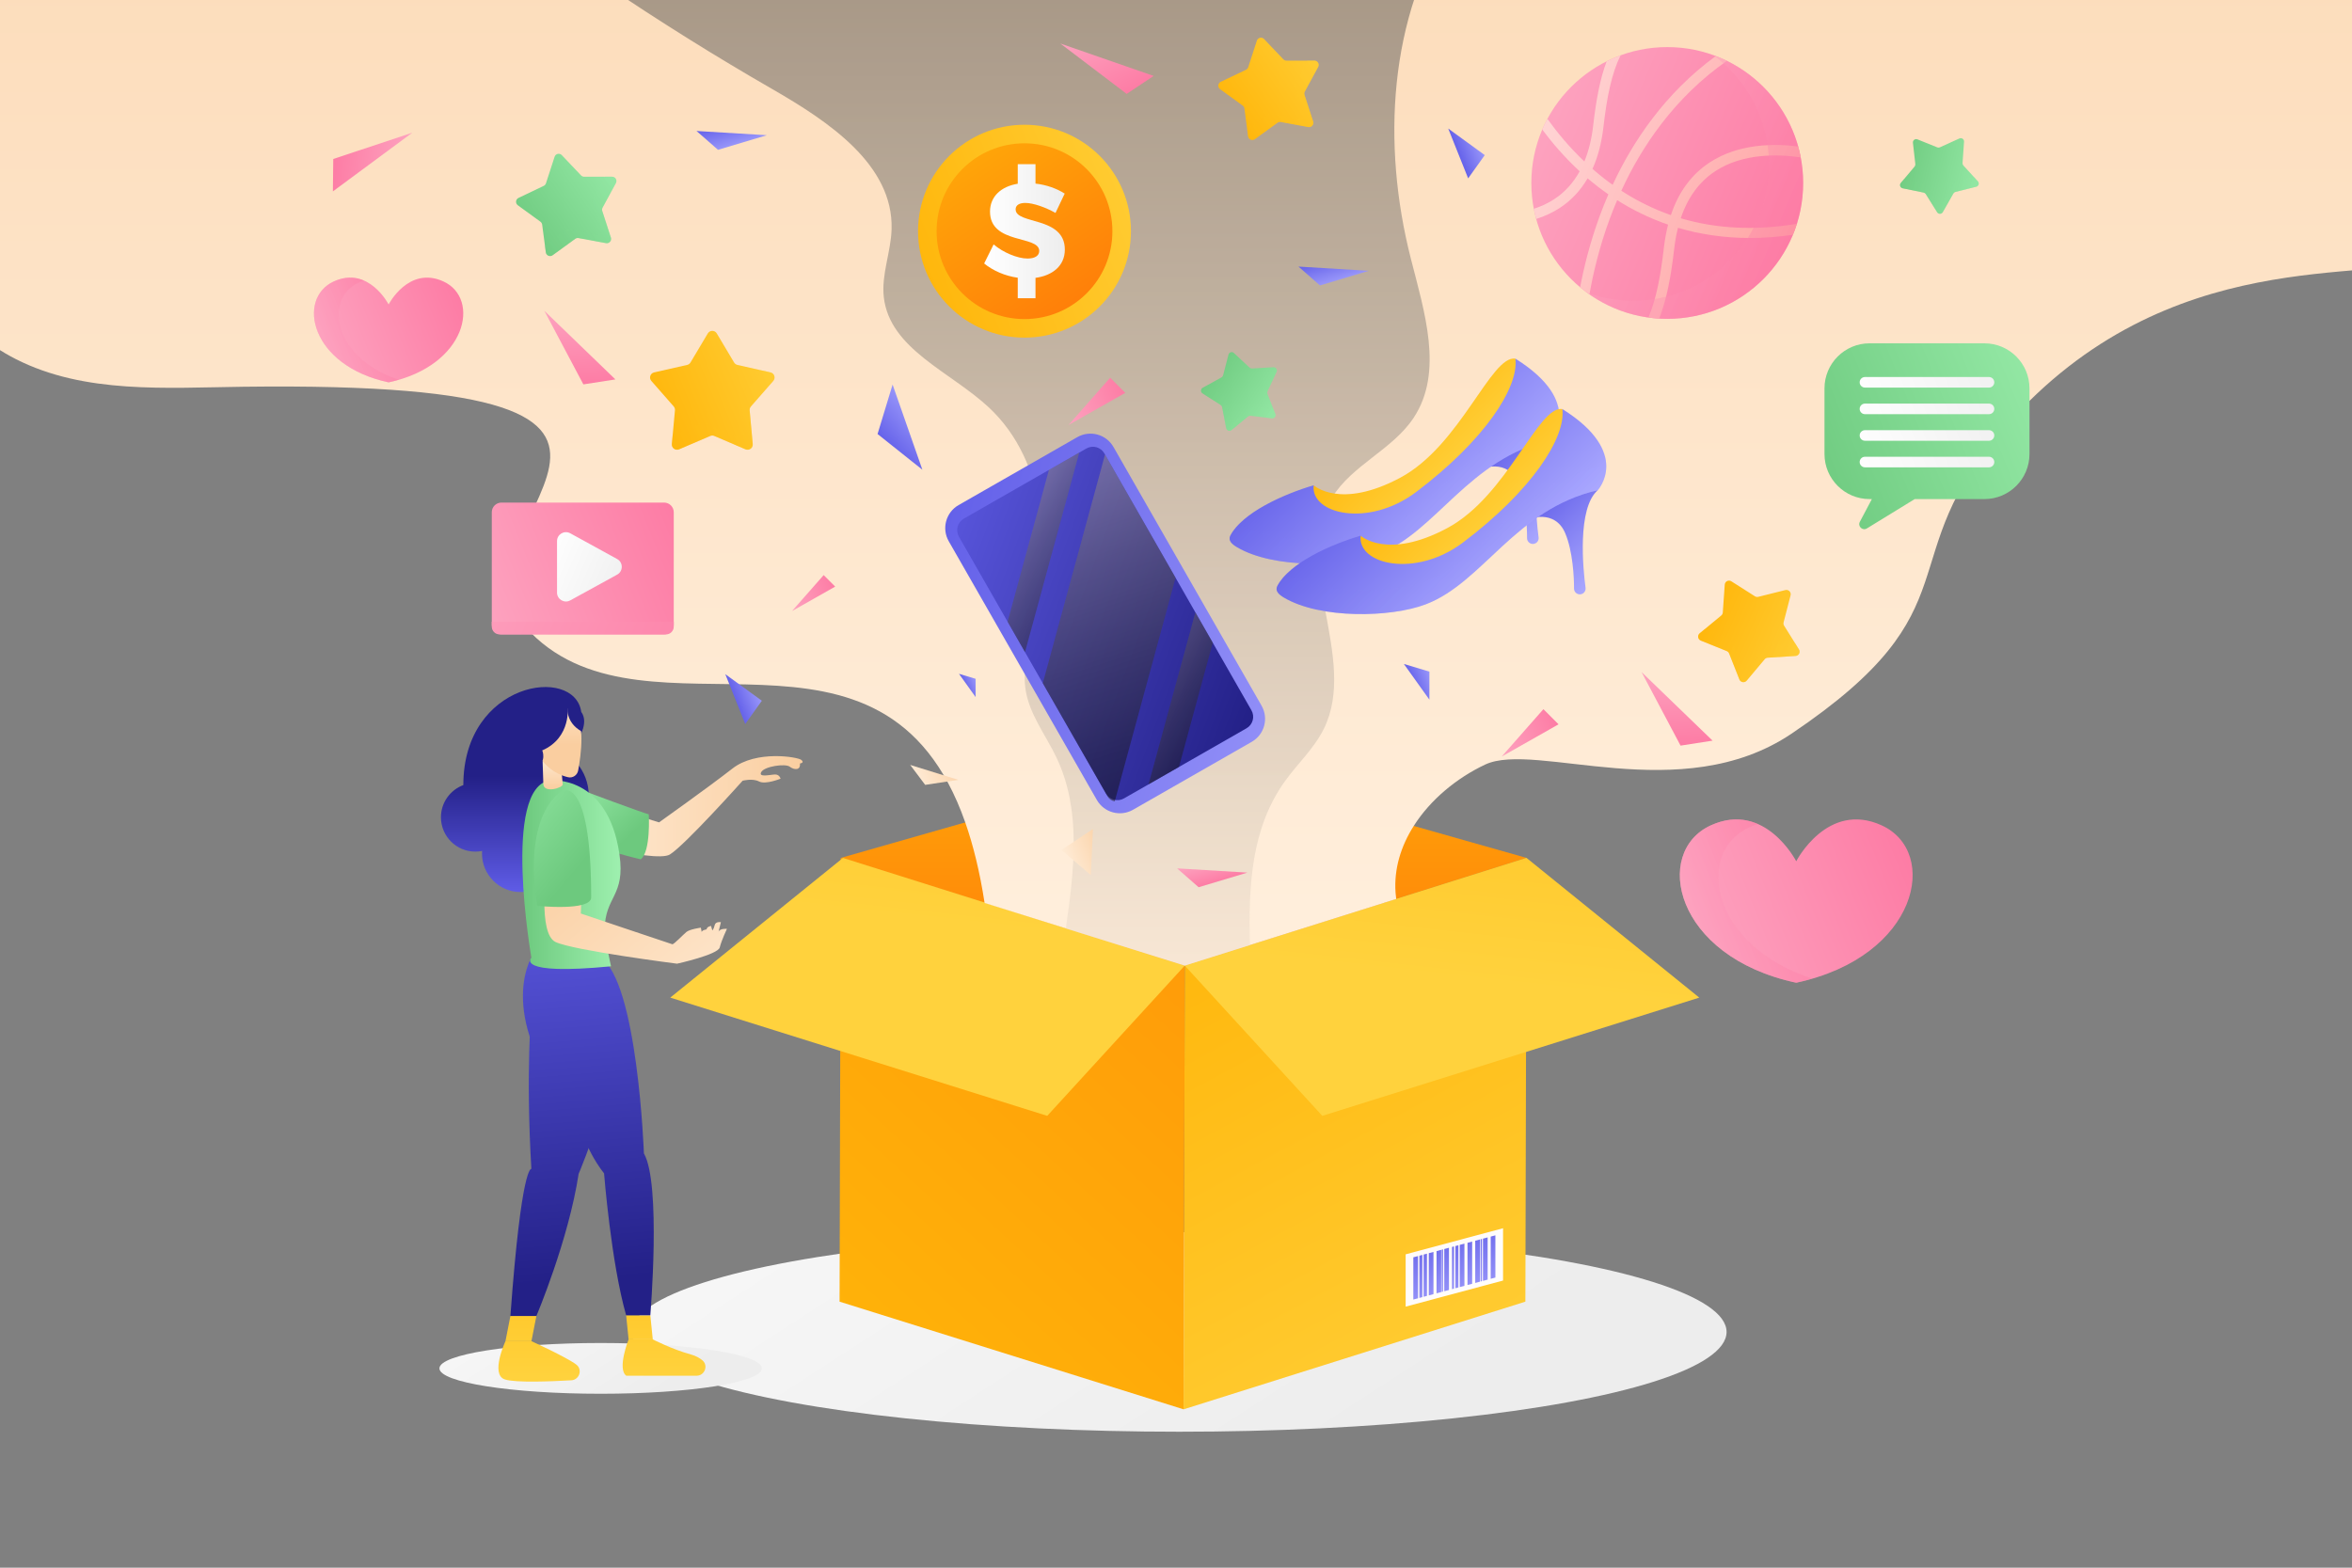 <?xml version="1.0" encoding="utf-8"?>
<!-- Generator: Adobe Illustrator 27.5.0, SVG Export Plug-In . SVG Version: 6.00 Build 0)  -->
<svg version="1.1" xmlns="http://www.w3.org/2000/svg" xmlns:xlink="http://www.w3.org/1999/xlink" x="0px" y="0px"
	 viewBox="0 0 750 500" style="enable-background:new 0 0 750 500;" xml:space="preserve">

<rect x="0" y="0" width="750" height="500" fill="#808080" stroke="none"/>

<g id="OBJECTS">
	<g>
		<defs>
			<rect id="SVGID_00000121256116390399913950000013948734626250381986_" width="750" height="500"/>
		</defs>
		<clipPath id="SVGID_00000170992745136860491140000007225938116720271534_">
			<use xlink:href="#SVGID_00000121256116390399913950000013948734626250381986_"  style="overflow:visible;"/>
		</clipPath>
		
			<linearGradient id="SVGID_00000060007411289336697060000007205460578582339477_" gradientUnits="userSpaceOnUse" x1="241.259" y1="216.819" x2="407.571" y2="473.474">
			<stop  offset="0" style="stop-color:#FFFFFF"/>
			<stop  offset="1" style="stop-color:#EDEDED"/>
		</linearGradient>
		
			<ellipse style="clip-path:url(#SVGID_00000170992745136860491140000007225938116720271534_);fill:url(#SVGID_00000060007411289336697060000007205460578582339477_);" cx="376.038" cy="424.811" rx="174.525" ry="31.825"/>
		<g style="clip-path:url(#SVGID_00000170992745136860491140000007225938116720271534_);">
			<g>
				<g>
					<g>
						<g style="enable-background:new    ;">
							<g>
								
									<linearGradient id="SVGID_00000009556597444374138030000013939663110103848866_" gradientUnits="userSpaceOnUse" x1="377.438" y1="206.775" x2="377.438" y2="313.341">
									<stop  offset="0.02" style="stop-color:#FFB509"/>
									<stop  offset="1" style="stop-color:#FF8009"/>
								</linearGradient>
								<polygon style="fill:url(#SVGID_00000009556597444374138030000013939663110103848866_);" points="486.781,273.627 
									377.794,307.966 268.094,273.628 377.081,242.519 								"/>
							</g>
							<g>
								
									<linearGradient id="SVGID_00000034781639363524197930000015164790173828767162_" gradientUnits="userSpaceOnUse" x1="385.147" y1="274.286" x2="492.72" y2="474.231">
									<stop  offset="0.02" style="stop-color:#FFB509"/>
									<stop  offset="1" style="stop-color:#FFD23D"/>
								</linearGradient>
								<polygon style="fill:url(#SVGID_00000034781639363524197930000015164790173828767162_);" points="486.781,273.627 
									486.408,415.151 377.42,449.49 377.794,307.966 								"/>
							</g>
							<g>
								
									<linearGradient id="SVGID_00000014623808930323207030000015568260357068787866_" gradientUnits="userSpaceOnUse" x1="250.554" y1="440.356" x2="506.625" y2="160.899">
									<stop  offset="0.02" style="stop-color:#FFB509"/>
									<stop  offset="1" style="stop-color:#FF8009"/>
								</linearGradient>
								<polygon style="fill:url(#SVGID_00000014623808930323207030000015568260357068787866_);" points="377.794,307.966 
									377.42,449.49 267.72,415.152 268.094,273.628 								"/>
							</g>
						</g>
					</g>
					
						<linearGradient id="SVGID_00000016757829844783611560000003665114035282924717_" gradientUnits="userSpaceOnUse" x1="479.826" y1="133.08" x2="459.949" y2="311.979">
						<stop  offset="0.02" style="stop-color:#FFB509"/>
						<stop  offset="1" style="stop-color:#FFD23D"/>
					</linearGradient>
					<polygon style="fill:url(#SVGID_00000016757829844783611560000003665114035282924717_);" points="377.794,307.966 
						421.65,355.893 541.86,318.18 486.781,273.627 					"/>
					
						<linearGradient id="SVGID_00000098901457870538807060000009617458213591425964_" gradientUnits="userSpaceOnUse" x1="317.761" y1="115.072" x2="297.883" y2="293.971">
						<stop  offset="0.02" style="stop-color:#FFB509"/>
						<stop  offset="1" style="stop-color:#FFD23D"/>
					</linearGradient>
					<polygon style="fill:url(#SVGID_00000098901457870538807060000009617458213591425964_);" points="377.794,307.966 
						333.938,355.893 213.728,318.18 268.807,273.627 					"/>
				</g>
				<g>
					
						<linearGradient id="SVGID_00000086651745166997003330000018182805973769077657_" gradientUnits="userSpaceOnUse" x1="484.217" y1="422.638" x2="447.511" y2="382.108" gradientTransform="matrix(1 -0.268 0 1 0 128.427)">
						<stop  offset="0" style="stop-color:#FFFFFF"/>
						<stop  offset="1" style="stop-color:#FFFAF7"/>
					</linearGradient>
					<polygon style="fill:url(#SVGID_00000086651745166997003330000018182805973769077657_);" points="479.29,408.42 
						448.233,416.741 448.233,400.054 479.29,391.733 					"/>
					<g>
						
							<linearGradient id="SVGID_00000052066248154430302310000010799742314008895902_" gradientUnits="userSpaceOnUse" x1="443.505" y1="391.108" x2="460.121" y2="409.874" gradientTransform="matrix(1 -0.268 0 1 0 128.427)">
							<stop  offset="0.023" style="stop-color:#605DE8"/>
							<stop  offset="1" style="stop-color:#AAA8FF"/>
						</linearGradient>
						<polygon style="fill:url(#SVGID_00000052066248154430302310000010799742314008895902_);" points="452.169,414.076 
							450.68,414.475 450.68,401.009 452.169,400.611 						"/>
						
							<linearGradient id="SVGID_00000050635591744652675860000002247853369452590978_" gradientUnits="userSpaceOnUse" x1="446.784" y1="391.34" x2="462.968" y2="409.619" gradientTransform="matrix(1 -0.268 0 1 0 128.427)">
							<stop  offset="0.023" style="stop-color:#605DE8"/>
							<stop  offset="1" style="stop-color:#AAA8FF"/>
						</linearGradient>
						<polygon style="fill:url(#SVGID_00000050635591744652675860000002247853369452590978_);" points="455.025,413.31 
							453.97,413.593 453.97,400.128 455.025,399.845 						"/>
						
							<linearGradient id="SVGID_00000183955402533768277650000012428500882142089863_" gradientUnits="userSpaceOnUse" x1="452.515" y1="391.674" x2="468.078" y2="409.251" gradientTransform="matrix(1 -0.268 0 1 0 128.427)">
							<stop  offset="0.023" style="stop-color:#605DE8"/>
							<stop  offset="1" style="stop-color:#AAA8FF"/>
						</linearGradient>
						<polygon style="fill:url(#SVGID_00000183955402533768277650000012428500882142089863_);" points="460.148,411.938 
							459.718,412.053 459.718,398.588 460.148,398.473 						"/>
						
							<linearGradient id="SVGID_00000111189184880332964380000008225901295623136131_" gradientUnits="userSpaceOnUse" x1="464.915" y1="391.674" x2="480.478" y2="409.25" gradientTransform="matrix(1 -0.268 0 1 0 128.427)">
							<stop  offset="0.023" style="stop-color:#605DE8"/>
							<stop  offset="1" style="stop-color:#AAA8FF"/>
						</linearGradient>
						<polygon style="fill:url(#SVGID_00000111189184880332964380000008225901295623136131_);" points="472.547,408.616 
							472.117,408.731 472.117,395.266 472.547,395.15 						"/>
						
							<linearGradient id="SVGID_00000177478913259987753410000005150299103277457321_" gradientUnits="userSpaceOnUse" x1="456.903" y1="391.392" x2="472.989" y2="409.56" gradientTransform="matrix(1 -0.268 0 1 0 128.427)">
							<stop  offset="0.023" style="stop-color:#605DE8"/>
							<stop  offset="1" style="stop-color:#AAA8FF"/>
						</linearGradient>
						<polygon style="fill:url(#SVGID_00000177478913259987753410000005150299103277457321_);" points="465.048,410.625 
							464.092,410.881 464.092,397.416 465.048,397.16 						"/>
						
							<linearGradient id="SVGID_00000091719880258736003970000015825165468412260263_" gradientUnits="userSpaceOnUse" x1="445.416" y1="391.393" x2="461.503" y2="409.561" gradientTransform="matrix(1 -0.268 0 1 0 128.427)">
							<stop  offset="0.023" style="stop-color:#605DE8"/>
							<stop  offset="1" style="stop-color:#AAA8FF"/>
						</linearGradient>
						<polygon style="fill:url(#SVGID_00000091719880258736003970000015825165468412260263_);" points="453.562,413.703 
							452.605,413.959 452.605,400.494 453.562,400.237 						"/>
						
							<linearGradient id="SVGID_00000121989517911742561800000002284754453557854872_" gradientUnits="userSpaceOnUse" x1="448.44" y1="391.107" x2="465.056" y2="409.874" gradientTransform="matrix(1 -0.268 0 1 0 128.427)">
							<stop  offset="0.023" style="stop-color:#605DE8"/>
							<stop  offset="1" style="stop-color:#AAA8FF"/>
						</linearGradient>
						<polygon style="fill:url(#SVGID_00000121989517911742561800000002284754453557854872_);" points="457.104,412.754 
							455.615,413.152 455.615,399.687 457.104,399.288 						"/>
						
							<linearGradient id="SVGID_00000183215294858359663260000004041128506565456020_" gradientUnits="userSpaceOnUse" x1="450.907" y1="391.107" x2="467.523" y2="409.874" gradientTransform="matrix(1 -0.268 0 1 0 128.427)">
							<stop  offset="0.023" style="stop-color:#605DE8"/>
							<stop  offset="1" style="stop-color:#AAA8FF"/>
						</linearGradient>
						<polygon style="fill:url(#SVGID_00000183215294858359663260000004041128506565456020_);" points="459.571,412.092 
							458.082,412.491 458.082,399.026 459.571,398.627 						"/>
						
							<linearGradient id="SVGID_00000071562134446270018490000010872414528548778683_" gradientUnits="userSpaceOnUse" x1="453.375" y1="391.107" x2="469.991" y2="409.874" gradientTransform="matrix(1 -0.268 0 1 0 128.427)">
							<stop  offset="0.023" style="stop-color:#605DE8"/>
							<stop  offset="1" style="stop-color:#AAA8FF"/>
						</linearGradient>
						<polygon style="fill:url(#SVGID_00000071562134446270018490000010872414528548778683_);" points="462.039,411.431 
							460.55,411.83 460.55,398.365 462.039,397.966 						"/>
						
							<linearGradient id="SVGID_00000091732676877648790670000015751527126457651616_" gradientUnits="userSpaceOnUse" x1="455.82" y1="391.567" x2="471.581" y2="409.368" gradientTransform="matrix(1 -0.268 0 1 0 128.427)">
							<stop  offset="0.023" style="stop-color:#605DE8"/>
							<stop  offset="1" style="stop-color:#AAA8FF"/>
						</linearGradient>
						<polygon style="fill:url(#SVGID_00000091732676877648790670000015751527126457651616_);" points="463.646,411 
							463.017,411.169 463.017,397.704 463.646,397.535 						"/>
						
							<linearGradient id="SVGID_00000026164666385973046830000002252004667984681105_" gradientUnits="userSpaceOnUse" x1="458.309" y1="391.107" x2="474.926" y2="409.873" gradientTransform="matrix(1 -0.268 0 1 0 128.427)">
							<stop  offset="0.023" style="stop-color:#605DE8"/>
							<stop  offset="1" style="stop-color:#AAA8FF"/>
						</linearGradient>
						<polygon style="fill:url(#SVGID_00000026164666385973046830000002252004667984681105_);" points="466.973,410.109 
							465.485,410.508 465.485,397.043 466.973,396.644 						"/>
						
							<linearGradient id="SVGID_00000054262061609490148320000002950313436063280291_" gradientUnits="userSpaceOnUse" x1="460.777" y1="391.106" x2="477.393" y2="409.873" gradientTransform="matrix(1 -0.268 0 1 0 128.427)">
							<stop  offset="0.023" style="stop-color:#605DE8"/>
							<stop  offset="1" style="stop-color:#AAA8FF"/>
						</linearGradient>
						<polygon style="fill:url(#SVGID_00000054262061609490148320000002950313436063280291_);" points="469.441,409.448 
							467.952,409.847 467.952,396.382 469.441,395.983 						"/>
						
							<linearGradient id="SVGID_00000119110672282683449210000000942763806764468374_" gradientUnits="userSpaceOnUse" x1="463.244" y1="391.106" x2="479.86" y2="409.873" gradientTransform="matrix(1 -0.268 0 1 0 128.427)">
							<stop  offset="0.023" style="stop-color:#605DE8"/>
							<stop  offset="1" style="stop-color:#AAA8FF"/>
						</linearGradient>
						<polygon style="fill:url(#SVGID_00000119110672282683449210000000942763806764468374_);" points="471.908,408.787 
							470.419,409.186 470.419,395.72 471.908,395.322 						"/>
						
							<linearGradient id="SVGID_00000031201592392906358340000012263864099016167828_" gradientUnits="userSpaceOnUse" x1="465.712" y1="391.106" x2="482.328" y2="409.873" gradientTransform="matrix(1 -0.268 0 1 0 128.427)">
							<stop  offset="0.023" style="stop-color:#605DE8"/>
							<stop  offset="1" style="stop-color:#AAA8FF"/>
						</linearGradient>
						<polygon style="fill:url(#SVGID_00000031201592392906358340000012263864099016167828_);" points="474.376,408.126 
							472.887,408.525 472.887,395.059 474.376,394.66 						"/>
						
							<linearGradient id="SVGID_00000036953156928458868730000014455224419749381254_" gradientUnits="userSpaceOnUse" x1="468.179" y1="391.106" x2="484.795" y2="409.873" gradientTransform="matrix(1 -0.268 0 1 0 128.427)">
							<stop  offset="0.023" style="stop-color:#605DE8"/>
							<stop  offset="1" style="stop-color:#AAA8FF"/>
						</linearGradient>
						<polygon style="fill:url(#SVGID_00000036953156928458868730000014455224419749381254_);" points="476.843,407.465 
							475.354,407.863 475.354,394.398 476.843,393.999 						"/>
					</g>
				</g>
			</g>
			
				<linearGradient id="SVGID_00000091716435753717939120000014962406839302101436_" gradientUnits="userSpaceOnUse" x1="381.195" y1="289.795" x2="381.195" y2="-268.793">
				<stop  offset="0" style="stop-color:#FFEEDB"/>
				<stop  offset="1" style="stop-color:#FACEA0"/>
			</linearGradient>
			<path style="fill:url(#SVGID_00000091716435753717939120000014962406839302101436_);" d="M785.938-66.06H-33.105
				c-4.722,20.142-5.496,113.558,0.491,133.361c5.987,19.803,19.209,37.84,37.647,47.222c21.968,11.178,47.963,9.135,72.609,8.824
				c172.059-2.174,57.296,44.14,91.736,78.581c37.733,37.733,112.417-13.784,138.418,60.367c2.554,7.284,4.639,15.78,6.172,25.693
				l63.824,19.978l67.43-21.245c-0.085-0.667-0.158-1.334-0.207-2.003c-0.554-7.628,1.731-14.891,5.792-21.291
				c5.325-8.39,13.705-15.294,22.773-19.574c16.012-7.559,62.386,13.912,97.688-9.849c60.122-40.467,30.457-55.094,68.398-98.209
				c51.823-58.89,116.647-44.965,136.243-53.627c19.6-8.664,22.858-34.615,23.28-56.04C799.557,7.602,799.074-52.991,785.938-66.06z
				"/>
			<path style="fill:none;" d="M542.701-72.777c-31.86,2.354-62.202,20.29-79.623,47.069
				c-20.365,31.304-22.422,71.86-13.228,108.056c4.31,16.965,10.588,36.211,0.973,50.837c-6.716,10.216-19.675,15.101-26.074,25.519
				c-13.176,21.452,8.547,51.253-2.638,73.808c-3.088,6.227-8.369,11.048-12.411,16.702c-19.19,26.848-6.866,64.055-11.641,96.708
				c-1.44,9.85-6.106,21.004-15.838,23.101c-14.285,3.078-27.567-20.375-39.208-11.541c-18.573-34.594,10.693-80.09-6.016-115.622
				c-3.501-7.445-8.97-14.233-10.035-22.39c-0.83-6.35,1.141-12.683,2.671-18.901c6.016-24.449,4.129-53.367-14.256-70.569
				c-12.187-11.404-31.662-18.615-33.549-35.199c-0.825-7.246,2.258-14.377,2.479-21.666c0.624-20.604-20.143-34.417-38.008-44.701
				C228.173,17.999,210.424,6.91,193.097-4.805c-8.7-5.882-17.497-12.125-23.36-20.838c-11.168-16.597-9.512-38.361-7.424-58.256
				L542.701-72.777z"/>
			
				<linearGradient id="SVGID_00000137097883290899196990000007199299184498845092_" gradientUnits="userSpaceOnUse" x1="337.025" y1="334.841" x2="337.025" y2="-542.911">
				<stop  offset="0" style="stop-color:#FFEEDB"/>
				<stop  offset="0.042" style="stop-color:#F0E0CE"/>
				<stop  offset="0.251" style="stop-color:#A89D90"/>
				<stop  offset="0.447" style="stop-color:#6C655D"/>
				<stop  offset="0.626" style="stop-color:#3D3935"/>
				<stop  offset="0.783" style="stop-color:#1C1A18"/>
				<stop  offset="0.913" style="stop-color:#070706"/>
				<stop  offset="1" style="stop-color:#000000"/>
			</linearGradient>
			<path style="opacity:0.67;fill:url(#SVGID_00000137097883290899196990000007199299184498845092_);" d="M409.7,249.214
				c4.042-5.654,9.323-10.475,12.411-16.702c11.185-22.555-10.538-52.355,2.638-73.808c6.399-10.418,19.358-15.303,26.074-25.519
				c9.615-14.626,3.337-33.873-0.973-50.837c-9.195-36.196-7.137-76.752,13.228-108.056c11.903-18.297,29.84-32.461,50.169-40.352
				H160.902c-0.54,14.397,0.949,28.696,8.835,40.417c5.863,8.713,14.659,14.956,23.36,20.838
				C210.424,6.91,228.173,17.999,246.3,28.433c17.865,10.284,38.631,24.097,38.008,44.701c-0.221,7.29-3.303,14.42-2.479,21.666
				c1.887,16.583,21.362,23.795,33.549,35.199c18.385,17.203,20.272,46.12,14.256,70.569c-1.53,6.219-3.501,12.551-2.671,18.901
				c1.065,8.158,6.534,14.945,10.035,22.39c7.812,16.611,5.575,35.401,2.875,54.236l37.922,11.87l20.778-6.547
				C398.092,282.515,398.959,264.241,409.7,249.214z"/>
		</g>
	</g>
	<g>
		<g>
			
				<linearGradient id="SVGID_00000139979476497482479970000002037050029284661397_" gradientUnits="userSpaceOnUse" x1="572.9" y1="151.137" x2="669.88" y2="111.954">
				<stop  offset="0.002" style="stop-color:#6DC97E"/>
				<stop  offset="1" style="stop-color:#9EF0AF"/>
			</linearGradient>
			<path style="fill:url(#SVGID_00000139979476497482479970000002037050029284661397_);" d="M632.775,109.498H596.17
				c-7.944,0-14.384,6.44-14.384,14.384v20.915c0,7.944,6.44,14.384,14.384,14.384h0.728l-3.836,7.246
				c-0.762,1.439,0.862,2.963,2.25,2.111l15.249-9.357h22.214c7.944,0,14.384-6.44,14.384-14.384v-20.916
				C647.159,115.938,640.719,109.498,632.775,109.498z"/>
			<g>
				
					<linearGradient id="SVGID_00000047777238383380104630000002515824808293272459_" gradientUnits="userSpaceOnUse" x1="590.871" y1="131.466" x2="645.928" y2="109.222">
					<stop  offset="0" style="stop-color:#FFFFFF"/>
					<stop  offset="1" style="stop-color:#EDEDED"/>
				</linearGradient>
				<path style="fill:url(#SVGID_00000047777238383380104630000002515824808293272459_);" d="M634.25,123.619h-39.555
					c-0.932,0-1.688-0.756-1.688-1.688l0,0c0-0.932,0.756-1.688,1.688-1.688h39.555c0.932,0,1.688,0.756,1.688,1.688l0,0
					C635.938,122.863,635.182,123.619,634.25,123.619z"/>
				
					<linearGradient id="SVGID_00000037665562556663716620000010023587461358590849_" gradientUnits="userSpaceOnUse" x1="590.871" y1="139.944" x2="645.928" y2="117.7">
					<stop  offset="0" style="stop-color:#FFFFFF"/>
					<stop  offset="1" style="stop-color:#EDEDED"/>
				</linearGradient>
				<path style="fill:url(#SVGID_00000037665562556663716620000010023587461358590849_);" d="M634.25,132.097h-39.555
					c-0.932,0-1.688-0.756-1.688-1.688l0,0c0-0.932,0.756-1.688,1.688-1.688h39.555c0.932,0,1.688,0.756,1.688,1.688l0,0
					C635.938,131.341,635.182,132.097,634.25,132.097z"/>
				
					<linearGradient id="SVGID_00000060012397656582201970000003708181297346068131_" gradientUnits="userSpaceOnUse" x1="590.871" y1="148.422" x2="645.928" y2="126.177">
					<stop  offset="0" style="stop-color:#FFFFFF"/>
					<stop  offset="1" style="stop-color:#EDEDED"/>
				</linearGradient>
				<path style="fill:url(#SVGID_00000060012397656582201970000003708181297346068131_);" d="M634.25,140.574h-39.555
					c-0.932,0-1.688-0.756-1.688-1.688l0,0c0-0.932,0.756-1.688,1.688-1.688h39.555c0.932,0,1.688,0.756,1.688,1.688l0,0
					C635.938,139.819,635.182,140.574,634.25,140.574z"/>
				
					<linearGradient id="SVGID_00000178170881487997306790000016167239480585064124_" gradientUnits="userSpaceOnUse" x1="590.871" y1="156.899" x2="645.928" y2="134.655">
					<stop  offset="0" style="stop-color:#FFFFFF"/>
					<stop  offset="1" style="stop-color:#EDEDED"/>
				</linearGradient>
				<path style="fill:url(#SVGID_00000178170881487997306790000016167239480585064124_);" d="M634.25,149.052h-39.555
					c-0.932,0-1.688-0.756-1.688-1.688l0,0c0-0.932,0.756-1.688,1.688-1.688h39.555c0.932,0,1.688,0.756,1.688,1.688l0,0
					C635.938,148.296,635.182,149.052,634.25,149.052z"/>
			</g>
		</g>
		<g>
			
				<linearGradient id="SVGID_00000018919490407808747830000006303136722240694669_" gradientUnits="userSpaceOnUse" x1="286.67" y1="89.906" x2="380.025" y2="52.188">
				<stop  offset="0.02" style="stop-color:#FFB509"/>
				<stop  offset="1" style="stop-color:#FFD23D"/>
			</linearGradient>
			<circle style="fill:url(#SVGID_00000018919490407808747830000006303136722240694669_);" cx="326.689" cy="73.737" r="33.948"/>
			
				<linearGradient id="SVGID_00000016761700666561606250000016340439145985181593_" gradientUnits="userSpaceOnUse" x1="295.89" y1="28.059" x2="341.903" y2="96.303">
				<stop  offset="0.02" style="stop-color:#FFB509"/>
				<stop  offset="1" style="stop-color:#FF8009"/>
			</linearGradient>
			<circle style="fill:url(#SVGID_00000016761700666561606250000016340439145985181593_);" cx="326.689" cy="73.737" r="28.03"/>
			<g>
				
					<linearGradient id="SVGID_00000013895357033460179470000004028744387893314711_" gradientUnits="userSpaceOnUse" x1="313.825" y1="73.737" x2="339.553" y2="73.737">
					<stop  offset="0" style="stop-color:#FFFFFF"/>
					<stop  offset="1" style="stop-color:#EDEDED"/>
				</linearGradient>
				<path style="fill:url(#SVGID_00000013895357033460179470000004028744387893314711_);" d="M330.197,88.621v6.507h-5.656v-6.549
					c-3.997-0.553-7.867-2.211-10.716-4.55l3.019-6.081c3.062,2.637,7.697,4.508,10.801,4.508c2.297,0,3.742-0.85,3.742-2.424
					c0-5.061-15.691-1.999-15.691-12.545c0-4.72,3.402-7.995,8.845-8.888v-6.251h5.656v6.208c3.487,0.382,6.804,1.573,9.313,3.189
					l-2.934,6.166c-3.146-1.786-7.144-3.189-9.611-3.189c-1.871,0-3.104,0.68-3.104,2.041c0,4.933,15.691,2.126,15.691,12.842
					C339.552,84.836,335.555,87.898,330.197,88.621z"/>
			</g>
		</g>
		<g>
			
				<linearGradient id="SVGID_00000077292787442691225650000012839630196983394450_" gradientUnits="userSpaceOnUse" x1="331.42" y1="253.991" x2="469.138" y2="391.71" gradientTransform="matrix(0.868 -0.497 0.497 0.868 -130.806 124.141)">
				<stop  offset="0.023" style="stop-color:#605DE8"/>
				<stop  offset="1" style="stop-color:#AAA8FF"/>
			</linearGradient>
			<path style="fill:url(#SVGID_00000077292787442691225650000012839630196983394450_);" d="M399.15,236.602l-37.86,21.669
				c-4.05,2.318-9.214,0.914-11.532-3.137l-47.223-82.509c-2.318-4.05-0.914-9.214,3.137-11.532l37.86-21.669
				c4.051-2.318,9.214-0.914,11.532,3.137l47.223,82.509C404.605,229.121,403.201,234.284,399.15,236.602z"/>
			
				<linearGradient id="SVGID_00000160883921592333480620000011477429913942679187_" gradientUnits="userSpaceOnUse" x1="332.322" y1="245.124" x2="417.455" y2="346.901" gradientTransform="matrix(0.868 -0.497 0.497 0.868 -130.806 124.141)">
				<stop  offset="0.023" style="stop-color:#605DE8"/>
				<stop  offset="1" style="stop-color:#232087"/>
			</linearGradient>
			<path style="fill:url(#SVGID_00000160883921592333480620000011477429913942679187_);" d="M397.487,232.281l-39.08,22.367
				c-2.019,1.155-4.592,0.456-5.747-1.563l-46.888-81.924c-1.155-2.019-0.456-4.592,1.563-5.747l39.08-22.367
				c2.019-1.156,4.592-0.456,5.747,1.563l46.888,81.924C400.206,228.553,399.506,231.126,397.487,232.281z"/>
			<g style="opacity:0.48;">
				
					<linearGradient id="SVGID_00000033346676509283913180000012718958962791347340_" gradientUnits="userSpaceOnUse" x1="128.393" y1="23.947" x2="234.02" y2="150.226" gradientTransform="matrix(1.245 0.339 -0.263 0.965 143.886 44.324)">
					<stop  offset="0" style="stop-color:#FFEEDB"/>
					<stop  offset="0.042" style="stop-color:#F0E0CE"/>
					<stop  offset="0.251" style="stop-color:#A89D90"/>
					<stop  offset="0.447" style="stop-color:#6C655D"/>
					<stop  offset="0.626" style="stop-color:#3D3935"/>
					<stop  offset="0.783" style="stop-color:#1C1A18"/>
					<stop  offset="0.913" style="stop-color:#070706"/>
					<stop  offset="1" style="stop-color:#000000"/>
				</linearGradient>
				<path style="fill:url(#SVGID_00000033346676509283913180000012718958962791347340_);" d="M352.364,144.963l-19.84,72.943
					l20.693,36.154c0.493,0.861,1.341,1.383,2.253,1.512l19.393-71.299L352.364,144.963z"/>
				
					<linearGradient id="SVGID_00000101815898000266502820000011795289377485030079_" gradientUnits="userSpaceOnUse" x1="476.188" y1="31.988" x2="581.818" y2="158.271" gradientTransform="matrix(0.307 0.084 -0.263 0.965 239.173 70.294)">
					<stop  offset="0" style="stop-color:#FFEEDB"/>
					<stop  offset="0.042" style="stop-color:#F0E0CE"/>
					<stop  offset="0.251" style="stop-color:#A89D90"/>
					<stop  offset="0.447" style="stop-color:#6C655D"/>
					<stop  offset="0.626" style="stop-color:#3D3935"/>
					<stop  offset="0.783" style="stop-color:#1C1A18"/>
					<stop  offset="0.913" style="stop-color:#070706"/>
					<stop  offset="1" style="stop-color:#000000"/>
				</linearGradient>
				<polygon style="fill:url(#SVGID_00000101815898000266502820000011795289377485030079_);" points="386.721,204.991 
					381.175,195.301 366.255,250.157 375.944,244.611 				"/>
				
					<linearGradient id="SVGID_00000013154216769441244290000017528883720535522467_" gradientUnits="userSpaceOnUse" x1="318.141" y1="14.371" x2="423.772" y2="140.655" gradientTransform="matrix(0.307 0.084 -0.263 0.965 239.173 70.294)">
					<stop  offset="0" style="stop-color:#FFEEDB"/>
					<stop  offset="0.042" style="stop-color:#F0E0CE"/>
					<stop  offset="0.251" style="stop-color:#A89D90"/>
					<stop  offset="0.447" style="stop-color:#6C655D"/>
					<stop  offset="0.626" style="stop-color:#3D3935"/>
					<stop  offset="0.783" style="stop-color:#1C1A18"/>
					<stop  offset="0.913" style="stop-color:#070706"/>
					<stop  offset="1" style="stop-color:#000000"/>
				</linearGradient>
				<polygon style="fill:url(#SVGID_00000013154216769441244290000017528883720535522467_);" points="321.305,198.303 
					326.851,207.993 344.165,144.335 334.476,149.88 				"/>
			</g>
		</g>
		<g>
			<g>
				
					<linearGradient id="SVGID_00000109733164775003303910000014950988528075695531_" gradientUnits="userSpaceOnUse" x1="441.424" y1="124.433" x2="465.556" y2="153.283" gradientTransform="matrix(0.997 -0.084 0.084 0.997 -11.08 38.477)">
					<stop  offset="0.02" style="stop-color:#FFB509"/>
					<stop  offset="1" style="stop-color:#FFD23D"/>
				</linearGradient>
				<path style="fill:url(#SVGID_00000109733164775003303910000014950988528075695531_);" d="M418.897,154.771
					c0,0,8.415,7.853,27.62-2.411c19.206-10.263,28.958-39.18,36.705-37.981c0,0,4.746,16.89-15.295,35.56
					C447.886,168.61,416.612,172.03,418.897,154.771z"/>
				<g>
					
						<linearGradient id="SVGID_00000101101870834311838800000000365000484142056367_" gradientUnits="userSpaceOnUse" x1="474.799" y1="141.206" x2="497.416" y2="168.245" gradientTransform="matrix(0.997 -0.084 0.084 0.997 -11.08 38.477)">
						<stop  offset="0.023" style="stop-color:#605DE8"/>
						<stop  offset="1" style="stop-color:#AAA8FF"/>
					</linearGradient>
					<path style="fill:url(#SVGID_00000101101870834311838800000000365000484142056367_);" d="M472.339,149.512
						c0,0,8.403-3.424,11.781,4.44c2.444,5.689,2.862,14.322,2.822,17.662c-0.013,1.094,0.915,1.96,2.005,1.868l0,0
						c1.055-0.089,1.82-1.039,1.678-2.088c-0.798-5.884-2.722-25.403,3.889-31.114C494.514,140.28,483.141,139.096,472.339,149.512z
						"/>
					
						<linearGradient id="SVGID_00000119094153567479435480000013996908969556430769_" gradientUnits="userSpaceOnUse" x1="423.574" y1="123.586" x2="463.044" y2="170.772" gradientTransform="matrix(0.997 -0.084 0.084 0.997 -11.08 38.477)">
						<stop  offset="0.023" style="stop-color:#605DE8"/>
						<stop  offset="1" style="stop-color:#AAA8FF"/>
					</linearGradient>
					<path style="fill:url(#SVGID_00000119094153567479435480000013996908969556430769_);" d="M483.222,114.379
						c1.16,9.136-9.769,26.05-31.712,42.591c-15.069,11.36-33.651,7.067-32.613-2.2c-9.955,2.956-22.688,8.785-26.536,15.987
						c-0.881,1.648,0.5,2.816,2.107,3.77c11.55,6.857,34.053,6.404,45.246,2.124c18.324-7.008,28.459-30.317,54.801-36.372
						C494.514,140.28,505.495,128.326,483.222,114.379z"/>
					
						<linearGradient id="SVGID_00000145737413227412070900000017645247342822379648_" gradientUnits="userSpaceOnUse" x1="422.667" y1="124.352" x2="462.133" y2="171.534" gradientTransform="matrix(0.997 -0.084 0.084 0.997 -11.08 38.477)">
						<stop  offset="0.023" style="stop-color:#605DE8"/>
						<stop  offset="1" style="stop-color:#AAA8FF"/>
					</linearGradient>
					<path style="opacity:0.26;fill:url(#SVGID_00000145737413227412070900000017645247342822379648_);" d="M495.006,132.714
						c-26.342,6.055-36.477,29.364-54.801,36.372c-11.126,4.255-33.423,4.724-45.033-2.006c-1.169,1.178-2.131,2.406-2.81,3.677
						c-0.881,1.648,0.5,2.816,2.107,3.77c11.55,6.857,34.053,6.404,45.246,2.124c18.324-7.008,28.459-30.317,54.801-36.372
						c0,0,3.917-4.268,2.323-10.677C496.047,131.579,495.006,132.714,495.006,132.714z"/>
				</g>
			</g>
			<g>
				
					<linearGradient id="SVGID_00000051346820800822526970000005756623081141163928_" gradientUnits="userSpaceOnUse" x1="454.998" y1="141.709" x2="479.13" y2="170.559" gradientTransform="matrix(0.997 -0.084 0.084 0.997 -11.08 38.477)">
					<stop  offset="0.02" style="stop-color:#FFB509"/>
					<stop  offset="1" style="stop-color:#FFD23D"/>
				</linearGradient>
				<path style="fill:url(#SVGID_00000051346820800822526970000005756623081141163928_);" d="M433.874,170.847
					c0,0,8.415,7.853,27.62-2.411c19.205-10.263,28.958-39.179,36.705-37.981c0,0,4.746,16.89-15.295,35.56
					C462.863,184.686,431.589,188.106,433.874,170.847z"/>
				<g>
					
						<linearGradient id="SVGID_00000150080904852961620710000007931136897252950155_" gradientUnits="userSpaceOnUse" x1="488.373" y1="158.482" x2="510.991" y2="185.521" gradientTransform="matrix(0.997 -0.084 0.084 0.997 -11.08 38.477)">
						<stop  offset="0.023" style="stop-color:#605DE8"/>
						<stop  offset="1" style="stop-color:#AAA8FF"/>
					</linearGradient>
					<path style="fill:url(#SVGID_00000150080904852961620710000007931136897252950155_);" d="M487.316,165.588
						c0,0,8.403-3.424,11.782,4.44c2.444,5.689,2.862,14.322,2.822,17.662c-0.013,1.094,0.914,1.96,2.004,1.868l0,0
						c1.055-0.089,1.82-1.039,1.678-2.088c-0.798-5.885-2.722-25.403,3.889-31.114C509.491,156.356,498.117,155.172,487.316,165.588
						z"/>
					
						<linearGradient id="SVGID_00000033365327912152869030000006141459550775932288_" gradientUnits="userSpaceOnUse" x1="437.149" y1="140.861" x2="476.618" y2="188.047" gradientTransform="matrix(0.997 -0.084 0.084 0.997 -11.08 38.477)">
						<stop  offset="0.023" style="stop-color:#605DE8"/>
						<stop  offset="1" style="stop-color:#AAA8FF"/>
					</linearGradient>
					<path style="fill:url(#SVGID_00000033365327912152869030000006141459550775932288_);" d="M498.199,130.455
						c1.16,9.136-9.769,26.05-31.712,42.592c-15.069,11.36-33.651,7.067-32.613-2.2c-9.955,2.956-22.688,8.785-26.537,15.987
						c-0.881,1.648,0.5,2.816,2.107,3.77c11.55,6.857,34.053,6.405,45.245,2.124c18.324-7.008,28.46-30.317,54.801-36.372
						C509.491,156.356,520.472,144.402,498.199,130.455z"/>
					
						<linearGradient id="SVGID_00000137845586366599567270000008249060734539206044_" gradientUnits="userSpaceOnUse" x1="436.241" y1="141.627" x2="475.707" y2="188.809" gradientTransform="matrix(0.997 -0.084 0.084 0.997 -11.08 38.477)">
						<stop  offset="0.023" style="stop-color:#605DE8"/>
						<stop  offset="1" style="stop-color:#AAA8FF"/>
					</linearGradient>
					<path style="opacity:0.26;fill:url(#SVGID_00000137845586366599567270000008249060734539206044_);" d="M509.982,148.79
						c-26.342,6.055-36.477,29.364-54.801,36.372c-11.126,4.255-33.423,4.724-45.033-2.006c-1.169,1.178-2.131,2.406-2.81,3.677
						c-0.881,1.648,0.5,2.816,2.107,3.77c11.55,6.857,34.053,6.405,45.245,2.124c18.324-7.008,28.46-30.317,54.801-36.372
						c0,0,3.917-4.267,2.323-10.677C511.023,147.655,509.982,148.79,509.982,148.79z"/>
				</g>
			</g>
		</g>
		<g>
			
				<linearGradient id="SVGID_00000150086135706289434530000017064074833852375936_" gradientUnits="userSpaceOnUse" x1="205.86" y1="135.347" x2="258.943" y2="113.9">
				<stop  offset="0.02" style="stop-color:#FFB509"/>
				<stop  offset="1" style="stop-color:#FFD23D"/>
			</linearGradient>
			<path style="fill:url(#SVGID_00000150086135706289434530000017064074833852375936_);" d="M228.563,106.334l5.529,9.284
				c0.233,0.391,0.616,0.669,1.06,0.77l10.538,2.39c1.227,0.278,1.711,1.767,0.882,2.714l-7.121,8.128
				c-0.3,0.342-0.446,0.792-0.405,1.246l0.984,10.761c0.115,1.253-1.152,2.174-2.309,1.677l-9.93-4.261
				c-0.418-0.179-0.892-0.179-1.31,0l-9.93,4.261c-1.156,0.496-2.423-0.424-2.309-1.677l0.984-10.761
				c0.041-0.453-0.105-0.903-0.405-1.246l-7.121-8.128c-0.829-0.947-0.346-2.436,0.882-2.714l10.538-2.39
				c0.444-0.101,0.827-0.379,1.06-0.77l5.529-9.284C226.353,105.253,227.919,105.253,228.563,106.334z"/>
			
				<linearGradient id="SVGID_00000062180574663986737330000003617966061187931831_" gradientUnits="userSpaceOnUse" x1="209.203" y1="143.622" x2="262.286" y2="122.175">
				<stop  offset="0.02" style="stop-color:#FFB509"/>
				<stop  offset="1" style="stop-color:#FFD23D"/>
			</linearGradient>
			<path style="opacity:0.37;fill:url(#SVGID_00000062180574663986737330000003617966061187931831_);" d="M246.572,121.492
				c0.829-0.947,0.345-2.436-0.882-2.714l-2.587-0.587l-6.514,7.434c-0.3,0.342-0.446,0.793-0.405,1.246l0.984,10.761
				c0.115,1.253-1.152,2.174-2.309,1.677l-9.93-4.261c-0.418-0.179-0.892-0.179-1.31,0l-9.134,3.919l-0.243,2.658
				c-0.115,1.253,1.152,2.174,2.309,1.678l9.93-4.261c0.418-0.18,0.892-0.18,1.31,0l9.93,4.261c1.157,0.496,2.423-0.424,2.309-1.678
				l-0.984-10.761c-0.041-0.453,0.105-0.903,0.405-1.246L246.572,121.492z"/>
		</g>
		<g>
			
				<linearGradient id="SVGID_00000171720277861673087080000004355293351956113543_" gradientUnits="userSpaceOnUse" x1="389.213" y1="36.799" x2="432.997" y2="19.109" gradientTransform="matrix(0.975 -0.221 0.221 0.975 2.374 89.968)">
				<stop  offset="0.02" style="stop-color:#FFB509"/>
				<stop  offset="1" style="stop-color:#FFD23D"/>
			</linearGradient>
			<path style="fill:url(#SVGID_00000171720277861673087080000004355293351956113543_);" d="M403.078,12.446l6.139,6.461
				c0.258,0.272,0.617,0.426,0.993,0.426l8.913,0.003c1.038,0,1.698,1.11,1.204,2.023l-4.248,7.835
				c-0.179,0.33-0.215,0.719-0.099,1.076l2.751,8.477c0.32,0.987-0.531,1.958-1.552,1.77l-8.764-1.619
				c-0.369-0.068-0.75,0.018-1.054,0.239l-7.212,5.236c-0.84,0.61-2.027,0.1-2.163-0.929l-1.169-8.836
				c-0.049-0.372-0.249-0.708-0.552-0.928l-7.209-5.241c-0.84-0.61-0.722-1.896,0.215-2.344l8.042-3.842
				c0.339-0.162,0.596-0.455,0.712-0.812l2.757-8.476C401.103,11.979,402.363,11.693,403.078,12.446z"/>
			
				<linearGradient id="SVGID_00000092416844379326873440000016906206383797470857_" gradientUnits="userSpaceOnUse" x1="391.971" y1="43.624" x2="435.755" y2="25.934" gradientTransform="matrix(0.975 -0.221 0.221 0.975 2.374 89.968)">
				<stop  offset="0.02" style="stop-color:#FFB509"/>
				<stop  offset="1" style="stop-color:#FFD23D"/>
			</linearGradient>
			<path style="opacity:0.37;fill:url(#SVGID_00000092416844379326873440000016906206383797470857_);" d="M420.326,21.359
				c0.495-0.913-0.166-2.022-1.204-2.023l-2.188-0.001l-3.886,7.167c-0.179,0.33-0.214,0.719-0.099,1.076l2.752,8.477
				c0.32,0.987-0.531,1.958-1.552,1.77l-8.764-1.619c-0.369-0.068-0.75,0.018-1.053,0.239l-6.634,4.817l0.289,2.182
				c0.136,1.029,1.323,1.539,2.163,0.929l7.212-5.236c0.304-0.221,0.685-0.307,1.054-0.239l8.765,1.619
				c1.021,0.188,1.872-0.783,1.552-1.77l-2.751-8.477c-0.116-0.357-0.08-0.746,0.099-1.076L420.326,21.359z"/>
		</g>
		<g>
			
				<linearGradient id="SVGID_00000139977798173259376910000014714784942332294322_" gradientUnits="userSpaceOnUse" x1="162.626" y1="23.47" x2="206.41" y2="5.78" gradientTransform="matrix(0.975 -0.221 0.221 0.975 2.374 89.968)">
				<stop  offset="0.002" style="stop-color:#6DC97E"/>
				<stop  offset="1" style="stop-color:#9EF0AF"/>
			</linearGradient>
			<path style="fill:url(#SVGID_00000139977798173259376910000014714784942332294322_);" d="M179.144,49.476l6.139,6.461
				c0.258,0.272,0.617,0.426,0.993,0.426l8.913,0.003c1.038,0,1.699,1.11,1.204,2.023l-4.248,7.835
				c-0.179,0.33-0.215,0.719-0.099,1.076l2.751,8.477c0.32,0.987-0.531,1.958-1.552,1.77l-8.764-1.619
				c-0.369-0.068-0.75,0.018-1.054,0.239l-7.212,5.236c-0.84,0.61-2.027,0.1-2.163-0.929l-1.169-8.836
				c-0.049-0.372-0.249-0.708-0.552-0.928l-7.209-5.241c-0.84-0.61-0.722-1.896,0.215-2.344l8.042-3.842
				c0.339-0.162,0.596-0.455,0.712-0.812l2.757-8.476C177.17,49.009,178.429,48.723,179.144,49.476z"/>
			
				<linearGradient id="SVGID_00000155111817535115078180000002727847887749504431_" gradientUnits="userSpaceOnUse" x1="165.384" y1="30.295" x2="209.167" y2="12.605" gradientTransform="matrix(0.975 -0.221 0.221 0.975 2.374 89.968)">
				<stop  offset="0.002" style="stop-color:#6DC97E"/>
				<stop  offset="1" style="stop-color:#9EF0AF"/>
			</linearGradient>
			<path style="opacity:0.37;fill:url(#SVGID_00000155111817535115078180000002727847887749504431_);" d="M196.392,58.389
				c0.495-0.913-0.166-2.022-1.204-2.023l-2.188-0.001l-3.886,7.167c-0.179,0.33-0.215,0.719-0.099,1.076l2.751,8.478
				c0.32,0.987-0.531,1.958-1.552,1.77l-8.764-1.619c-0.369-0.068-0.75,0.018-1.054,0.239l-6.634,4.817l0.289,2.183
				c0.136,1.029,1.323,1.539,2.163,0.929l7.212-5.236c0.304-0.221,0.684-0.307,1.053-0.239l8.764,1.619
				c1.021,0.189,1.872-0.783,1.552-1.77l-2.751-8.477c-0.116-0.357-0.08-0.746,0.099-1.076L196.392,58.389z"/>
		</g>
		<g>
			
				<linearGradient id="SVGID_00000165927479403588893810000000759489043862544021_" gradientUnits="userSpaceOnUse" x1="589.434" y1="90.621" x2="622.998" y2="77.06" gradientTransform="matrix(0.821 0.571 -0.571 0.821 171.641 -358.692)">
				<stop  offset="0.002" style="stop-color:#6DC97E"/>
				<stop  offset="1" style="stop-color:#9EF0AF"/>
			</linearGradient>
			<path style="fill:url(#SVGID_00000165927479403588893810000000759489043862544021_);" d="M626.292,45.19l-0.478,6.816
				c-0.02,0.287,0.078,0.57,0.272,0.782l4.611,5.043c0.537,0.587,0.251,1.535-0.521,1.728l-6.63,1.652
				c-0.279,0.069-0.518,0.25-0.66,0.501l-3.371,5.943c-0.393,0.692-1.382,0.713-1.804,0.038l-3.62-5.795
				c-0.152-0.244-0.398-0.415-0.68-0.472l-6.694-1.37c-0.779-0.16-1.105-1.094-0.594-1.704l4.393-5.233
				c0.185-0.22,0.271-0.507,0.239-0.793l-0.766-6.79c-0.089-0.791,0.699-1.39,1.437-1.091l6.335,2.561
				c0.267,0.108,0.566,0.102,0.828-0.017l6.221-2.826C625.535,43.832,626.348,44.396,626.292,45.19z"/>
			
				<linearGradient id="SVGID_00000174583779376716355560000015433362777163288961_" gradientUnits="userSpaceOnUse" x1="591.548" y1="95.853" x2="625.112" y2="82.292" gradientTransform="matrix(0.821 0.571 -0.571 0.821 171.641 -358.692)">
				<stop  offset="0.002" style="stop-color:#6DC97E"/>
				<stop  offset="1" style="stop-color:#9EF0AF"/>
			</linearGradient>
			<path style="opacity:0.37;fill:url(#SVGID_00000174583779376716355560000015433362777163288961_);" d="M630.176,59.559
				c0.772-0.192,1.058-1.14,0.521-1.728l-1.132-1.238l-6.065,1.511c-0.279,0.069-0.518,0.25-0.659,0.501l-3.372,5.943
				c-0.393,0.692-1.383,0.713-1.804,0.038l-3.62-5.795c-0.152-0.244-0.398-0.415-0.68-0.473l-6.158-1.26l-1.085,1.293
				c-0.512,0.61-0.186,1.544,0.594,1.704l6.694,1.37c0.282,0.058,0.528,0.228,0.68,0.472l3.62,5.795
				c0.422,0.675,1.411,0.654,1.804-0.038l3.371-5.943c0.142-0.25,0.38-0.431,0.66-0.501L630.176,59.559z"/>
		</g>
		<g>
			
				<linearGradient id="SVGID_00000039816763224732640110000004171179826987767460_" gradientUnits="userSpaceOnUse" x1="447.647" y1="273.809" x2="481.212" y2="260.248" gradientTransform="matrix(0.562 0.827 -0.827 0.562 358.567 -407.11)">
				<stop  offset="0.002" style="stop-color:#6DC97E"/>
				<stop  offset="1" style="stop-color:#9EF0AF"/>
			</linearGradient>
			<path style="fill:url(#SVGID_00000039816763224732640110000004171179826987767460_);" d="M407.082,118.614l-2.889,6.192
				c-0.122,0.261-0.131,0.56-0.026,0.828l2.497,6.36c0.291,0.741-0.316,1.523-1.106,1.426l-6.782-0.834
				c-0.286-0.035-0.573,0.048-0.795,0.231l-5.277,4.34c-0.615,0.505-1.546,0.17-1.698-0.611l-1.302-6.708
				c-0.055-0.283-0.223-0.53-0.466-0.685l-5.759-3.678c-0.671-0.428-0.64-1.418,0.056-1.804l5.977-3.312
				c0.252-0.14,0.435-0.376,0.508-0.654l1.718-6.613c0.2-0.77,1.151-1.047,1.733-0.504l4.996,4.661
				c0.21,0.196,0.492,0.298,0.779,0.28l6.821-0.41C406.862,117.074,407.418,117.893,407.082,118.614z"/>
			
				<linearGradient id="SVGID_00000097471023132339742220000002943406600993850523_" gradientUnits="userSpaceOnUse" x1="449.761" y1="279.041" x2="483.325" y2="265.48" gradientTransform="matrix(0.562 0.827 -0.827 0.562 358.567 -407.11)">
				<stop  offset="0.002" style="stop-color:#6DC97E"/>
				<stop  offset="1" style="stop-color:#9EF0AF"/>
			</linearGradient>
			<path style="opacity:0.37;fill:url(#SVGID_00000097471023132339742220000002943406600993850523_);" d="M405.559,133.42
				c0.79,0.097,1.397-0.685,1.106-1.426l-0.613-1.561l-6.203-0.763c-0.286-0.035-0.573,0.048-0.795,0.231l-5.277,4.34
				c-0.615,0.506-1.546,0.17-1.698-0.611l-1.303-6.708c-0.055-0.283-0.223-0.53-0.466-0.685l-5.297-3.383l-1.476,0.818
				c-0.696,0.386-0.727,1.375-0.056,1.804l5.759,3.678c0.242,0.155,0.411,0.402,0.466,0.685l1.302,6.708
				c0.152,0.781,1.083,1.116,1.698,0.611l5.277-4.34c0.222-0.183,0.51-0.266,0.795-0.231L405.559,133.42z"/>
		</g>
		<g>
			
				<linearGradient id="SVGID_00000155833124271830433310000007019651769103383460_" gradientUnits="userSpaceOnUse" x1="544.24" y1="194.123" x2="588.024" y2="176.433" gradientTransform="matrix(0.704 0.71 -0.71 0.704 295.227 -329.613)">
				<stop  offset="0.02" style="stop-color:#FFB509"/>
				<stop  offset="1" style="stop-color:#FFD23D"/>
			</linearGradient>
			<path style="fill:url(#SVGID_00000155833124271830433310000007019651769103383460_);" d="M570.978,189.865l-2.223,8.631
				c-0.094,0.363-0.034,0.749,0.165,1.068l4.723,7.558c0.55,0.88-0.041,2.029-1.077,2.093l-8.896,0.553
				c-0.375,0.023-0.723,0.199-0.964,0.487l-5.729,6.828c-0.667,0.795-1.942,0.588-2.323-0.377l-3.275-8.289
				c-0.138-0.349-0.413-0.626-0.761-0.767l-8.264-3.338c-0.962-0.389-1.16-1.665-0.359-2.326l6.872-5.676
				c0.289-0.239,0.468-0.586,0.494-0.96l0.621-8.891c0.072-1.036,1.225-1.617,2.101-1.061l7.522,4.782
				c0.317,0.201,0.702,0.264,1.066,0.173l8.648-2.157C570.328,187.943,571.237,188.86,570.978,189.865z"/>
			
				<linearGradient id="SVGID_00000069375370121497888060000005862069298607129735_" gradientUnits="userSpaceOnUse" x1="546.998" y1="200.948" x2="590.782" y2="183.258" gradientTransform="matrix(0.704 0.71 -0.71 0.704 295.227 -329.613)">
				<stop  offset="0.02" style="stop-color:#FFB509"/>
				<stop  offset="1" style="stop-color:#FFD23D"/>
			</linearGradient>
			<path style="opacity:0.37;fill:url(#SVGID_00000069375370121497888060000005862069298607129735_);" d="M572.567,209.214
				c1.036-0.064,1.627-1.213,1.077-2.093l-1.159-1.855l-8.137,0.506c-0.375,0.023-0.723,0.199-0.964,0.487l-5.729,6.828
				c-0.667,0.795-1.942,0.588-2.323-0.377l-3.274-8.289c-0.138-0.349-0.413-0.626-0.761-0.767l-7.602-3.071l-1.697,1.402
				c-0.8,0.661-0.603,1.937,0.359,2.326l8.264,3.339c0.348,0.14,0.623,0.418,0.761,0.767l3.275,8.289
				c0.381,0.965,1.656,1.172,2.323,0.377l5.729-6.828c0.241-0.288,0.59-0.463,0.964-0.487L572.567,209.214z"/>
		</g>
		<g>
			
				<linearGradient id="SVGID_00000102515422950933779270000010806055087277300104_" gradientUnits="userSpaceOnUse" x1="338.587" y1="275.635" x2="354.828" y2="269.073">
				<stop  offset="0" style="stop-color:#FFEEDB"/>
				<stop  offset="1" style="stop-color:#FACEA0"/>
			</linearGradient>
			<polygon style="fill:url(#SVGID_00000102515422950933779270000010806055087277300104_);" points="338.477,271.089 
				347.847,279.12 348.516,264.397 			"/>
			
				<linearGradient id="SVGID_00000152976099543608326610000007562520460262261641_" gradientUnits="userSpaceOnUse" x1="304.49" y1="256.783" x2="324.016" y2="248.894" gradientTransform="matrix(0.936 -0.352 0.352 0.936 -93.69 10.129)">
				<stop  offset="0.023" style="stop-color:#605DE8"/>
				<stop  offset="1" style="stop-color:#AAA8FF"/>
			</linearGradient>
			<polygon style="fill:url(#SVGID_00000152976099543608326610000007562520460262261641_);" points="279.835,138.426 
				294.126,149.811 284.631,122.657 			"/>
			
				<linearGradient id="SVGID_00000032635645440638268180000004766794460309691319_" gradientUnits="userSpaceOnUse" x1="290.586" y1="249.319" x2="307.713" y2="242.399">
				<stop  offset="0" style="stop-color:#FFEEDB"/>
				<stop  offset="1" style="stop-color:#FACEA0"/>
			</linearGradient>
			<polygon style="fill:url(#SVGID_00000032635645440638268180000004766794460309691319_);" points="290.245,243.968 
				295.014,250.326 305.61,248.736 			"/>
			
				<linearGradient id="SVGID_00000117638433722776577940000015439659759887294596_" gradientUnits="userSpaceOnUse" x1="233.468" y1="223.37" x2="244.04" y2="219.099">
				<stop  offset="0.023" style="stop-color:#605DE8"/>
				<stop  offset="1" style="stop-color:#AAA8FF"/>
			</linearGradient>
			<polygon style="fill:url(#SVGID_00000117638433722776577940000015439659759887294596_);" points="231.282,215.021 
				237.64,230.916 242.939,223.498 			"/>
			
				<linearGradient id="SVGID_00000036211424114951924690000008694024174746898578_" gradientUnits="userSpaceOnUse" x1="463.988" y1="49.343" x2="474.56" y2="45.071">
				<stop  offset="0.023" style="stop-color:#605DE8"/>
				<stop  offset="1" style="stop-color:#AAA8FF"/>
			</linearGradient>
			<polygon style="fill:url(#SVGID_00000036211424114951924690000008694024174746898578_);" points="461.803,40.994 468.16,56.888 
				473.459,49.471 			"/>
			
				<linearGradient id="SVGID_00000001654809142213639630000003391450295847766177_" gradientUnits="userSpaceOnUse" x1="396.055" y1="255.687" x2="406.627" y2="251.416" gradientTransform="matrix(-0.099 0.995 -0.995 -0.099 678.963 -95.732)">
				<stop  offset="0" style="stop-color:#FDA7C2"/>
				<stop  offset="1" style="stop-color:#FD6F9C"/>
			</linearGradient>
			<polygon style="fill:url(#SVGID_00000001654809142213639630000003391450295847766177_);" points="397.762,278.307 
				375.352,276.959 382.207,282.968 			"/>
			
				<linearGradient id="SVGID_00000101067316952175177750000011608900272518831256_" gradientUnits="userSpaceOnUse" x1="201.238" y1="236.236" x2="211.81" y2="231.965" gradientTransform="matrix(-0.099 0.995 -0.995 -0.099 678.963 -95.732)">
				<stop  offset="0.023" style="stop-color:#605DE8"/>
				<stop  offset="1" style="stop-color:#AAA8FF"/>
			</linearGradient>
			<polygon style="fill:url(#SVGID_00000101067316952175177750000011608900272518831256_);" points="436.464,86.376 414.053,85.028 
				420.908,91.037 			"/>
			
				<linearGradient id="SVGID_00000029738574528947586770000011539953390514213509_" gradientUnits="userSpaceOnUse" x1="177.263" y1="431.52" x2="187.835" y2="427.249" gradientTransform="matrix(-0.099 0.995 -0.995 -0.099 678.963 -95.732)">
				<stop  offset="0.023" style="stop-color:#605DE8"/>
				<stop  offset="1" style="stop-color:#AAA8FF"/>
			</linearGradient>
			<polygon style="fill:url(#SVGID_00000029738574528947586770000011539953390514213509_);" points="244.517,43.126 222.107,41.779 
				228.962,47.787 			"/>
			
				<linearGradient id="SVGID_00000081610842224279878270000015388053330743056045_" gradientUnits="userSpaceOnUse" x1="249.31" y1="192.504" x2="270.854" y2="183.799">
				<stop  offset="0" style="stop-color:#FDA7C2"/>
				<stop  offset="1" style="stop-color:#FD6F9C"/>
			</linearGradient>
			<polygon style="fill:url(#SVGID_00000081610842224279878270000015388053330743056045_);" points="262.649,183.421 
				266.317,187.089 252.562,194.883 			"/>
			
				<linearGradient id="SVGID_00000091014450560053801010000000172826240576211597_" gradientUnits="userSpaceOnUse" x1="474.586" y1="238.145" x2="502.969" y2="226.678">
				<stop  offset="0" style="stop-color:#FDA7C2"/>
				<stop  offset="1" style="stop-color:#FD6F9C"/>
			</linearGradient>
			<polygon style="fill:url(#SVGID_00000091014450560053801010000000172826240576211597_);" points="492.159,226.18 
				496.991,231.012 478.871,241.28 			"/>
			
				<linearGradient id="SVGID_00000163767166052863682690000000863616589171623063_" gradientUnits="userSpaceOnUse" x1="347.104" y1="134.43" x2="380.196" y2="121.06" gradientTransform="matrix(-0.326 0.945 -0.945 -0.326 774.354 -73.72)">
				<stop  offset="0" style="stop-color:#FDA7C2"/>
				<stop  offset="1" style="stop-color:#FD6F9C"/>
			</linearGradient>
			<polygon style="fill:url(#SVGID_00000163767166052863682690000000863616589171623063_);" points="546.105,236.223 
				535.892,237.81 523.452,214.346 			"/>
			
				<linearGradient id="SVGID_00000085236329307011560850000002465551250217890751_" gradientUnits="userSpaceOnUse" x1="333.906" y1="553.703" x2="366.997" y2="540.333" gradientTransform="matrix(-0.878 -0.478 0.478 -0.878 161.972 699.366)">
				<stop  offset="0" style="stop-color:#FDA7C2"/>
				<stop  offset="1" style="stop-color:#FD6F9C"/>
			</linearGradient>
			<polygon style="fill:url(#SVGID_00000085236329307011560850000002465551250217890751_);" points="106.147,61.047 106.272,50.712 
				131.471,42.325 			"/>
			
				<linearGradient id="SVGID_00000062870662581615964300000017276460252561143437_" gradientUnits="userSpaceOnUse" x1="352.355" y1="502.732" x2="385.447" y2="489.362" gradientTransform="matrix(-0.326 0.945 -0.945 -0.326 774.354 -73.72)">
				<stop  offset="0" style="stop-color:#FDA7C2"/>
				<stop  offset="1" style="stop-color:#FD6F9C"/>
			</linearGradient>
			<polygon style="fill:url(#SVGID_00000062870662581615964300000017276460252561143437_);" points="196.237,121.01 
				186.023,122.596 173.583,99.132 			"/>
			
				<linearGradient id="SVGID_00000170265060878234859650000014241804534140520581_" gradientUnits="userSpaceOnUse" x1="210.312" y1="369.801" x2="243.403" y2="356.432" gradientTransform="matrix(0.101 0.995 -0.995 0.101 692.762 -240.643)">
				<stop  offset="0" style="stop-color:#FDA7C2"/>
				<stop  offset="1" style="stop-color:#FD6F9C"/>
			</linearGradient>
			<polygon style="fill:url(#SVGID_00000170265060878234859650000014241804534140520581_);" points="367.873,24.215 359.272,29.947 
				338.123,13.883 			"/>
			
				<linearGradient id="SVGID_00000147190259405641557600000005313841333440010914_" gradientUnits="userSpaceOnUse" x1="336.426" y1="132.432" x2="364.808" y2="120.965">
				<stop  offset="0" style="stop-color:#FDA7C2"/>
				<stop  offset="1" style="stop-color:#FD6F9C"/>
			</linearGradient>
			<polygon style="fill:url(#SVGID_00000147190259405641557600000005313841333440010914_);" points="353.999,120.466 
				358.831,125.298 340.711,135.567 			"/>
			
				<linearGradient id="SVGID_00000095318252493349122490000007143293533090051979_" gradientUnits="userSpaceOnUse" x1="306.919" y1="219.23" x2="312.853" y2="216.833">
				<stop  offset="0.023" style="stop-color:#605DE8"/>
				<stop  offset="1" style="stop-color:#AAA8FF"/>
			</linearGradient>
			<polygon style="fill:url(#SVGID_00000095318252493349122490000007143293533090051979_);" points="305.802,214.903 311.1,222.32 
				311.1,216.492 			"/>
			
				<linearGradient id="SVGID_00000095311258340143346340000016152080967805720233_" gradientUnits="userSpaceOnUse" x1="449.388" y1="218.408" x2="458.495" y2="214.728">
				<stop  offset="0.023" style="stop-color:#605DE8"/>
				<stop  offset="1" style="stop-color:#AAA8FF"/>
			</linearGradient>
			<polygon style="fill:url(#SVGID_00000095311258340143346340000016152080967805720233_);" points="447.673,211.767 
				455.804,223.15 455.804,214.206 			"/>
		</g>
		<g>
			
				<linearGradient id="SVGID_00000078729026125151709680000000617427148987534487_" gradientUnits="userSpaceOnUse" x1="145.945" y1="197.428" x2="238.989" y2="159.835">
				<stop  offset="0" style="stop-color:#FDA7C2"/>
				<stop  offset="1" style="stop-color:#FD6F9C"/>
			</linearGradient>
			<path style="fill:url(#SVGID_00000078729026125151709680000000617427148987534487_);" d="M211.755,202.336h-51.848
				c-1.705,0-3.088-1.382-3.088-3.088v-35.87c0-1.705,1.382-3.088,3.088-3.088h51.848c1.705,0,3.088,1.382,3.088,3.088v35.87
				C214.842,200.953,213.46,202.336,211.755,202.336z"/>
			
				<linearGradient id="SVGID_00000119093635311805976820000010062082489566453406_" gradientUnits="userSpaceOnUse" x1="86.245" y1="152.907" x2="117.409" y2="140.316" gradientTransform="matrix(0.707 0.707 -0.707 0.707 219.202 8.116)">
				<stop  offset="0" style="stop-color:#FFFFFF"/>
				<stop  offset="1" style="stop-color:#EDEDED"/>
			</linearGradient>
			<path style="fill:url(#SVGID_00000119093635311805976820000010062082489566453406_);" d="M177.626,189.001v-16.43
				c0-2.16,2.314-3.529,4.208-2.49l14.962,8.215c1.965,1.079,1.965,3.901,0,4.98l-14.962,8.215
				C179.941,192.53,177.626,191.161,177.626,189.001z"/>
			
				<linearGradient id="SVGID_00000034785645902223052100000015533938564773943718_" gradientUnits="userSpaceOnUse" x1="131.663" y1="176.911" x2="270.44" y2="235.819">
				<stop  offset="0" style="stop-color:#FDA7C2"/>
				<stop  offset="1" style="stop-color:#FD6F9C"/>
			</linearGradient>
			<path style="fill:url(#SVGID_00000034785645902223052100000015533938564773943718_);" d="M159.287,202.336h53.087
				c1.363,0,2.468-1.105,2.468-2.468v-1.561h-58.023v1.561C156.819,201.231,157.924,202.336,159.287,202.336z"/>
		</g>
		<g>
			
				<linearGradient id="SVGID_00000158751859423622269410000001140411906045817240_" gradientUnits="userSpaceOnUse" x1="531.726" y1="299.977" x2="630.644" y2="260.011">
				<stop  offset="0" style="stop-color:#FDA7C2"/>
				<stop  offset="1" style="stop-color:#FD6F9C"/>
			</linearGradient>
			<path style="fill:url(#SVGID_00000158751859423622269410000001140411906045817240_);" d="M600.027,263.24
				c-17.308-7.906-27.249,11.449-27.249,11.449s-9.942-19.355-27.249-11.449c-18.561,8.478-11.752,41.881,27.249,50.192
				C611.779,305.12,618.588,271.718,600.027,263.24z"/>
			
				<linearGradient id="SVGID_00000041275692551596135010000003434117611216780187_" gradientUnits="userSpaceOnUse" x1="536.818" y1="297.727" x2="579.302" y2="280.562">
				<stop  offset="0" style="stop-color:#FDA7C2"/>
				<stop  offset="1" style="stop-color:#FD6F9C"/>
			</linearGradient>
			<path style="opacity:0.48;fill:url(#SVGID_00000041275692551596135010000003434117611216780187_);" d="M557.825,263.854
				c0.937-0.428,1.847-0.761,2.74-1.037c-4.087-1.797-9.132-2.275-15.036,0.422c-18.561,8.478-11.752,41.881,27.249,50.192
				c1.782-0.38,3.474-0.829,5.122-1.308C545.303,301.505,540.467,271.783,557.825,263.854z"/>
		</g>
		<g>
			
				<linearGradient id="SVGID_00000109009471529141204440000015300241307706336155_" gradientUnits="userSpaceOnUse" x1="97.593" y1="113.322" x2="161.028" y2="87.692">
				<stop  offset="0" style="stop-color:#FDA7C2"/>
				<stop  offset="1" style="stop-color:#FD6F9C"/>
			</linearGradient>
			<path style="fill:url(#SVGID_00000109009471529141204440000015300241307706336155_);" d="M141.394,89.762
				c-11.099-5.07-17.475,7.342-17.475,7.342s-6.375-12.412-17.475-7.342c-11.903,5.437-7.537,26.858,17.475,32.187
				C148.93,116.62,153.296,95.2,141.394,89.762z"/>
			
				<linearGradient id="SVGID_00000153707667662204526040000014883069812174755991_" gradientUnits="userSpaceOnUse" x1="100.859" y1="111.879" x2="128.103" y2="100.871">
				<stop  offset="0" style="stop-color:#FDA7C2"/>
				<stop  offset="1" style="stop-color:#FD6F9C"/>
			</linearGradient>
			<path style="opacity:0.48;fill:url(#SVGID_00000153707667662204526040000014883069812174755991_);" d="M114.33,90.157
				c0.601-0.274,1.185-0.488,1.757-0.665c-2.621-1.152-5.856-1.459-9.643,0.271c-11.903,5.437-7.537,26.858,17.475,32.187
				c1.143-0.244,2.228-0.531,3.285-0.839C106.3,114.302,103.198,95.241,114.33,90.157z"/>
		</g>
		<g>
			<g>
				
					<linearGradient id="SVGID_00000067202343497827812520000007805104771538775998_" gradientUnits="userSpaceOnUse" x1="480.929" y1="36.828" x2="599.245" y2="87.05">
					<stop  offset="0" style="stop-color:#FDA7C2"/>
					<stop  offset="1" style="stop-color:#FD6F9C"/>
				</linearGradient>
				<circle style="fill:url(#SVGID_00000067202343497827812520000007805104771538775998_);" cx="531.648" cy="58.357" r="43.337"/>
				
					<linearGradient id="SVGID_00000149381163188975182670000009563424846316099972_" gradientUnits="userSpaceOnUse" x1="473.429" y1="33.131" x2="583.968" y2="80.052">
					<stop  offset="0" style="stop-color:#FFDFDF"/>
					<stop  offset="1" style="stop-color:#FF9C9C"/>
				</linearGradient>
				<path style="fill:url(#SVGID_00000149381163188975182670000009563424846316099972_);" d="M572.992,71.376
					c-13.294,2.207-25.661,1.613-37.04-1.763c2.228-6.645,5.923-11.689,11.052-15.045c8.877-5.81,20.24-5.396,27.204-4.367
					c-0.225-1.18-0.499-2.341-0.817-3.485c-7.521-0.968-18.886-0.998-28.18,5.076c-5.798,3.789-9.944,9.427-12.405,16.812
					c-5.51-1.917-10.778-4.511-15.799-7.776c6.397-13.91,16.833-29.653,33.66-41.417c-1.152-0.563-2.334-1.072-3.54-1.534
					c-16.241,11.876-26.489,27.313-32.889,41.071c-2.193-1.563-4.336-3.259-6.429-5.088c1.738-3.852,2.909-8.3,3.49-13.339
					c1.093-9.496,2.569-16.966,5.463-22.876c-1.525,0.558-3.005,1.208-4.444,1.927c-2.129,5.67-3.368,12.453-4.303,20.571
					c-0.49,4.259-1.427,8.046-2.793,11.361c-4.71-4.458-8.614-9.163-11.788-13.59c-0.594,1.108-1.142,2.244-1.639,3.406
					c3.147,4.219,6.941,8.64,11.458,12.876c0.155,0.145,0.315,0.29,0.472,0.435c-2.051,3.72-4.762,6.703-8.133,8.908
					c-2.053,1.344-4.248,2.334-6.488,3.051c0.211,1.097,0.465,2.177,0.757,3.243c2.579-0.811,5.125-1.949,7.526-3.518
					c3.648-2.384,6.603-5.545,8.869-9.437c2.036,1.737,4.24,3.453,6.621,5.103c-1.002,2.313-1.902,4.568-2.698,6.732
					c-3.162,8.593-5.106,16.529-6.304,22.902c0.954,0.798,1.946,1.551,2.968,2.265c1.138-6.501,3.091-14.929,6.439-24.026
					c0.714-1.94,1.513-3.955,2.396-6.019c4.768,3.017,10.172,5.725,16.238,7.809c-0.585,2.282-1.033,4.702-1.33,7.276
					c-1.046,9.083-2.423,16.41-4.943,22.349c1.134,0.157,2.28,0.274,3.44,0.342c2.398-6.1,3.766-13.449,4.787-22.313
					c0.271-2.353,0.676-4.564,1.201-6.646c6.856,2.028,14.501,3.253,22.985,3.253c4.332,0,8.887-0.326,13.66-1.018
					C572.187,73.741,572.617,72.571,572.992,71.376z"/>
			</g>
			
				<linearGradient id="SVGID_00000032631087075249191390000010753241500100000949_" gradientUnits="userSpaceOnUse" x1="515.989" y1="51.71" x2="588.531" y2="82.502">
				<stop  offset="0" style="stop-color:#FDA7C2"/>
				<stop  offset="1" style="stop-color:#FD6F9C"/>
			</linearGradient>
			<path style="opacity:0.41;fill:url(#SVGID_00000032631087075249191390000010753241500100000949_);" d="M546.283,17.56
				c10.797,7.882,17.819,20.628,17.819,35.02c0,23.935-19.403,43.337-43.337,43.337c-5.137,0-10.063-0.899-14.635-2.54
				c7.159,5.226,15.976,8.318,25.519,8.318c23.935,0,43.337-19.403,43.337-43.337C574.985,39.56,563.015,23.563,546.283,17.56z"/>
		</g>
		<g>
			
				<linearGradient id="SVGID_00000036243168142663305780000005079876081481044406_" gradientUnits="userSpaceOnUse" x1="152.209" y1="375.733" x2="200.744" y2="450.632">
				<stop  offset="0" style="stop-color:#FFFFFF"/>
				<stop  offset="1" style="stop-color:#EDEDED"/>
			</linearGradient>
			
				<ellipse style="fill:url(#SVGID_00000036243168142663305780000005079876081481044406_);" cx="191.541" cy="436.431" rx="51.415" ry="8.096"/>
			<g>
				
					<linearGradient id="SVGID_00000174577348497028437100000004053903805257384073_" gradientUnits="userSpaceOnUse" x1="211.75" y1="368.335" x2="211.75" y2="439.336">
					<stop  offset="0.02" style="stop-color:#FFB509"/>
					<stop  offset="1" style="stop-color:#FFD23D"/>
				</linearGradient>
				<path style="fill:url(#SVGID_00000174577348497028437100000004053903805257384073_);" d="M200.448,427.186
					c0,0-3.725,9.421-0.743,11.59h22.413c2.599,0,3.844-3.27,1.846-4.932c-0.906-0.753-2.095-1.42-3.656-1.845
					c-5.964-1.626-12.154-4.813-12.154-4.813H200.448z"/>
				
					<linearGradient id="SVGID_00000181068559674129637870000006843907077413130929_" gradientUnits="userSpaceOnUse" x1="171.894" y1="368.335" x2="171.894" y2="439.336">
					<stop  offset="0.02" style="stop-color:#FFB509"/>
					<stop  offset="1" style="stop-color:#FFD23D"/>
				</linearGradient>
				<path style="fill:url(#SVGID_00000181068559674129637870000006843907077413130929_);" d="M161.18,427.757
					c0,0-4.92,10.627-0.207,12.198c3.352,1.117,14.848,0.646,21.21,0.28c2.568-0.148,3.646-3.426,1.605-4.992
					c-0.031-0.024-0.062-0.047-0.093-0.071c-3.142-2.357-14.234-7.415-14.234-7.415H161.18z"/>
				
					<linearGradient id="SVGID_00000183243916392214320050000012103470642704526233_" gradientUnits="userSpaceOnUse" x1="166.11" y1="368.335" x2="166.11" y2="439.336">
					<stop  offset="0.02" style="stop-color:#FFB509"/>
					<stop  offset="1" style="stop-color:#FFD23D"/>
				</linearGradient>
				<polygon style="fill:url(#SVGID_00000183243916392214320050000012103470642704526233_);" points="161.18,427.757 
					162.757,419.725 171.039,419.725 169.462,427.757 				"/>
				
					<linearGradient id="SVGID_00000018204040437878113580000009068800842192090507_" gradientUnits="userSpaceOnUse" x1="203.909" y1="368.335" x2="203.909" y2="439.336">
					<stop  offset="0.02" style="stop-color:#FFB509"/>
					<stop  offset="1" style="stop-color:#FFD23D"/>
				</linearGradient>
				<polygon style="fill:url(#SVGID_00000018204040437878113580000009068800842192090507_);" points="199.664,419.498 
					200.448,427.186 208.155,427.186 207.371,419.498 				"/>
				
					<linearGradient id="SVGID_00000156577573161534121230000001116996210718679722_" gradientUnits="userSpaceOnUse" x1="175.596" y1="257.137" x2="255.941" y2="257.137">
					<stop  offset="0" style="stop-color:#FFEEDB"/>
					<stop  offset="1" style="stop-color:#FACEA0"/>
				</linearGradient>
				<path style="fill:url(#SVGID_00000156577573161534121230000001116996210718679722_);" d="M175.596,266.186
					c0,0,33.188,9.339,38.025,6.337c4.837-3.002,23.182-23.515,23.182-23.515s3.133-0.849,5.233,0.233
					c2.1,1.082,6.873-0.891,6.873-0.891s-0.318-1.336-1.718-1.336c-1.4,0-5.473,1.082-4.454-0.764c1.018-1.846,7.7-2.8,9.1-1.718
					c1.4,1.082,3.5,1.209,3.245-1.018c0,0,1.591-0.191,0.446-1.145c-1.145-0.954-14.382-3.182-21.954,2.736
					c-7.572,5.918-23.418,17.182-23.418,17.182l-31.181-9.673L175.596,266.186z"/>
				
					<linearGradient id="SVGID_00000160177285750559271460000017840844828046339222_" gradientUnits="userSpaceOnUse" x1="200.69" y1="266.789" x2="180.093" y2="244.804">
					<stop  offset="0.002" style="stop-color:#6DC97E"/>
					<stop  offset="1" style="stop-color:#9EF0AF"/>
				</linearGradient>
				<path style="fill:url(#SVGID_00000160177285750559271460000017840844828046339222_);" d="M186.975,252.551
					c0,0,17.357,6.48,19.903,7.174c0,0,0.694,11.803-2.546,14.349c0,0-13.191-3.009-14.349-5.091
					C188.826,266.9,186.975,252.551,186.975,252.551z"/>
				
					<linearGradient id="SVGID_00000170994375697607305320000012549537312798396849_" gradientUnits="userSpaceOnUse" x1="181.21" y1="273.464" x2="192.105" y2="408.038">
					<stop  offset="0.023" style="stop-color:#605DE8"/>
					<stop  offset="1" style="stop-color:#232087"/>
				</linearGradient>
				<path style="fill:url(#SVGID_00000170994375697607305320000012549537312798396849_);" d="M184.205,356.198
					c0,0,1.805,9.625,8.422,18.048c0,0,2.224,28.407,7.037,45.252h7.706c0,0,3.516-41.976-2.042-51.629
					c0,0-1.978-54.826-13.848-62.456h-22.043C169.437,305.413,157.429,325.027,184.205,356.198z"/>
				
					<linearGradient id="SVGID_00000176022105711250266060000016067273717150982280_" gradientUnits="userSpaceOnUse" x1="171.413" y1="274.611" x2="182.258" y2="408.572">
					<stop  offset="0.023" style="stop-color:#605DE8"/>
					<stop  offset="1" style="stop-color:#232087"/>
				</linearGradient>
				<path style="fill:url(#SVGID_00000176022105711250266060000016067273717150982280_);" d="M194.711,318.248
					c-5.872-19.083-23.487-9.395-25.249,3.229c0,0-1.875,20.292-0.018,51.335c0,0-3.14-1.755-6.687,46.913h8.282
					c0,0,10.223-24.081,13.475-45.343C184.514,374.382,200.582,337.331,194.711,318.248z"/>
				<g>
					
						<linearGradient id="SVGID_00000115492419855183219720000016958943887288566961_" gradientUnits="userSpaceOnUse" x1="184.267" y1="236.16" x2="184.267" y2="236.135">
						<stop  offset="0.023" style="stop-color:#605DE8"/>
						<stop  offset="1" style="stop-color:#232087"/>
					</linearGradient>
					<path style="fill:url(#SVGID_00000115492419855183219720000016958943887288566961_);" d="M184.061,236.131
						c0.156,0.007,0.283,0.013,0.41,0.019C184.24,236.139,184.061,236.131,184.061,236.131z"/>
					
						<linearGradient id="SVGID_00000042716913986773261850000002648688349403588282_" gradientUnits="userSpaceOnUse" x1="185.476" y1="236.202" x2="185.476" y2="236.193">
						<stop  offset="0.023" style="stop-color:#605DE8"/>
						<stop  offset="1" style="stop-color:#232087"/>
					</linearGradient>
					<path style="fill:url(#SVGID_00000042716913986773261850000002648688349403588282_);" d="M185.4,236.191
						C185.626,236.202,185.58,236.199,185.4,236.191L185.4,236.191z"/>
					
						<linearGradient id="SVGID_00000175290811592665788900000012306322093318563775_" gradientUnits="userSpaceOnUse" x1="164.18" y1="285.992" x2="164.18" y2="247.589">
						<stop  offset="0.023" style="stop-color:#605DE8"/>
						<stop  offset="1" style="stop-color:#232087"/>
					</linearGradient>
					<path style="fill:url(#SVGID_00000175290811592665788900000012306322093318563775_);" d="M187.751,253.827
						c0-8.176-6.031-14.926-13.883-16.091c0.44-1.471,0.672-2.373,0.672-2.373s3.681,0.832,6.456-1.638
						c0.556,1.195,1.491,2.335,3.065,2.406c0,0,3.978-5.365,1.289-9.079c-2.139-14.898-37.602-9.727-37.602,23.341
						c-4.166,1.553-7.139,5.556-7.139,10.263c0,6.054,4.908,10.962,10.962,10.962c0.743,0,1.467-0.076,2.169-0.217
						c-0.018,0.274-0.042,0.547-0.042,0.826c0,6.784,5.499,12.283,12.283,12.283c6.784,0,12.283-5.499,12.283-12.283
						c0-1.175-0.175-2.308-0.483-3.384C183.638,266.375,187.751,260.582,187.751,253.827z"/>
				</g>
				
					<linearGradient id="SVGID_00000131332208938831191260000000969233559518544300_" gradientUnits="userSpaceOnUse" x1="166.557" y1="278.962" x2="197.887" y2="278.962">
					<stop  offset="0.002" style="stop-color:#6DC97E"/>
					<stop  offset="1" style="stop-color:#9EF0AF"/>
				</linearGradient>
				<path style="fill:url(#SVGID_00000131332208938831191260000000969233559518544300_);" d="M194.845,308.194
					c-31.039,3.004-25.408-2.782-25.408-2.782s-9.484-54.379,5.969-56.51c0,0,18.438-2.047,22.125,23.618
					c1.939,13.497-4.676,13.235-4.711,24.06C192.812,299.166,194.845,308.194,194.845,308.194z"/>
				
					<linearGradient id="SVGID_00000049926824077256923980000012749386169126773138_" gradientUnits="userSpaceOnUse" x1="236.993" y1="337.858" x2="178.289" y2="266.956">
					<stop  offset="0" style="stop-color:#FFEEDB"/>
					<stop  offset="1" style="stop-color:#FACEA0"/>
				</linearGradient>
				<path style="fill:url(#SVGID_00000049926824077256923980000012749386169126773138_);" d="M174.321,276.95
					c0,0-2.898,20.825,2.852,23.508c5.751,2.684,38.722,6.901,38.722,6.901s13.035-2.875,13.61-5.176c0.575-2.3,2.3-5.943,2.3-5.943
					s-2.3-0.192-2.684,0.958l0.757-3.076c0,0-1.709-0.318-1.987,0.954c-0.278,1.272-0.755,1.669-0.755,1.669l-0.397-1.431
					c0,0-1.351,0.199-1.431,1.113c0,0-1.471,0.199-1.55,0.835l-0.278-1.391c0,0-3.497,0.477-4.57,1.351
					c-1.073,0.874-4.054,4.054-4.531,3.935c-0.477-0.119-29.165-9.799-29.165-9.799l0.613-17.202
					C185.827,274.157,185.49,267.655,174.321,276.95z"/>
				
					<linearGradient id="SVGID_00000088104688828925776800000005179968666013221515_" gradientUnits="userSpaceOnUse" x1="176.225" y1="239.896" x2="176.225" y2="251.504">
					<stop  offset="0" style="stop-color:#FFEEDB"/>
					<stop  offset="1" style="stop-color:#FACEA0"/>
				</linearGradient>
				<path style="fill:url(#SVGID_00000088104688828925776800000005179968666013221515_);" d="M178.798,243.149L173,241.99
					l0.259,8.047c0.101,3.139,6.287,1.203,6.189,0.139L178.798,243.149z"/>
				
					<linearGradient id="SVGID_00000094614126141632919980000002735303155890188441_" gradientUnits="userSpaceOnUse" x1="184.361" y1="277.104" x2="147.947" y2="246.692">
					<stop  offset="0.002" style="stop-color:#6DC97E"/>
					<stop  offset="1" style="stop-color:#9EF0AF"/>
				</linearGradient>
				<path style="fill:url(#SVGID_00000094614126141632919980000002735303155890188441_);" d="M179.192,252.319
					c0,0-12.591,6.413-7.896,36.592c0,0,17.213,1.788,17.213-2.683C188.509,246.486,179.194,252.32,179.192,252.319z"/>
				
					<linearGradient id="SVGID_00000061454516001144509190000014430364634398503336_" gradientUnits="userSpaceOnUse" x1="177.237" y1="214.951" x2="177.237" y2="237.481">
					<stop  offset="0" style="stop-color:#FFEEDB"/>
					<stop  offset="1" style="stop-color:#FACEA0"/>
				</linearGradient>
				<path style="fill:url(#SVGID_00000061454516001144509190000014430364634398503336_);" d="M169.799,236.794
					c0,0,2.424,9.042,11.364,11.097c1.466,0.337,2.917-0.643,3.194-2.121c0.918-4.913,2.385-15.611-1.522-18.669
					c-5.125-4.011-10.808-2.674-12.813,1.56C168.016,232.894,169.799,236.794,169.799,236.794z"/>
				
					<linearGradient id="SVGID_00000044149617784151688050000012704119115347227042_" gradientUnits="userSpaceOnUse" x1="173.955" y1="285.991" x2="173.955" y2="247.589">
					<stop  offset="0.023" style="stop-color:#605DE8"/>
					<stop  offset="1" style="stop-color:#232087"/>
				</linearGradient>
				<path style="fill:url(#SVGID_00000044149617784151688050000012704119115347227042_);" d="M181.012,225.19
					c0,0,1.326,10.017-8.102,14.142c0,0,1.62,3.683-2.21,5.892c0,0-8.396-16.351-0.442-21.507
					C178.213,218.561,181.012,225.19,181.012,225.19z"/>
				
					<linearGradient id="SVGID_00000170242557146545123850000003649224158891528358_" gradientUnits="userSpaceOnUse" x1="183.415" y1="285.991" x2="183.415" y2="247.589">
					<stop  offset="0.023" style="stop-color:#605DE8"/>
					<stop  offset="1" style="stop-color:#232087"/>
				</linearGradient>
				<path style="fill:url(#SVGID_00000170242557146545123850000003649224158891528358_);" d="M181.012,225.19
					c0,0-0.974,5.122,4.508,8.115C185.52,233.305,187.788,226.368,181.012,225.19z"/>
			</g>
		</g>
	</g>
</g>
</svg>
